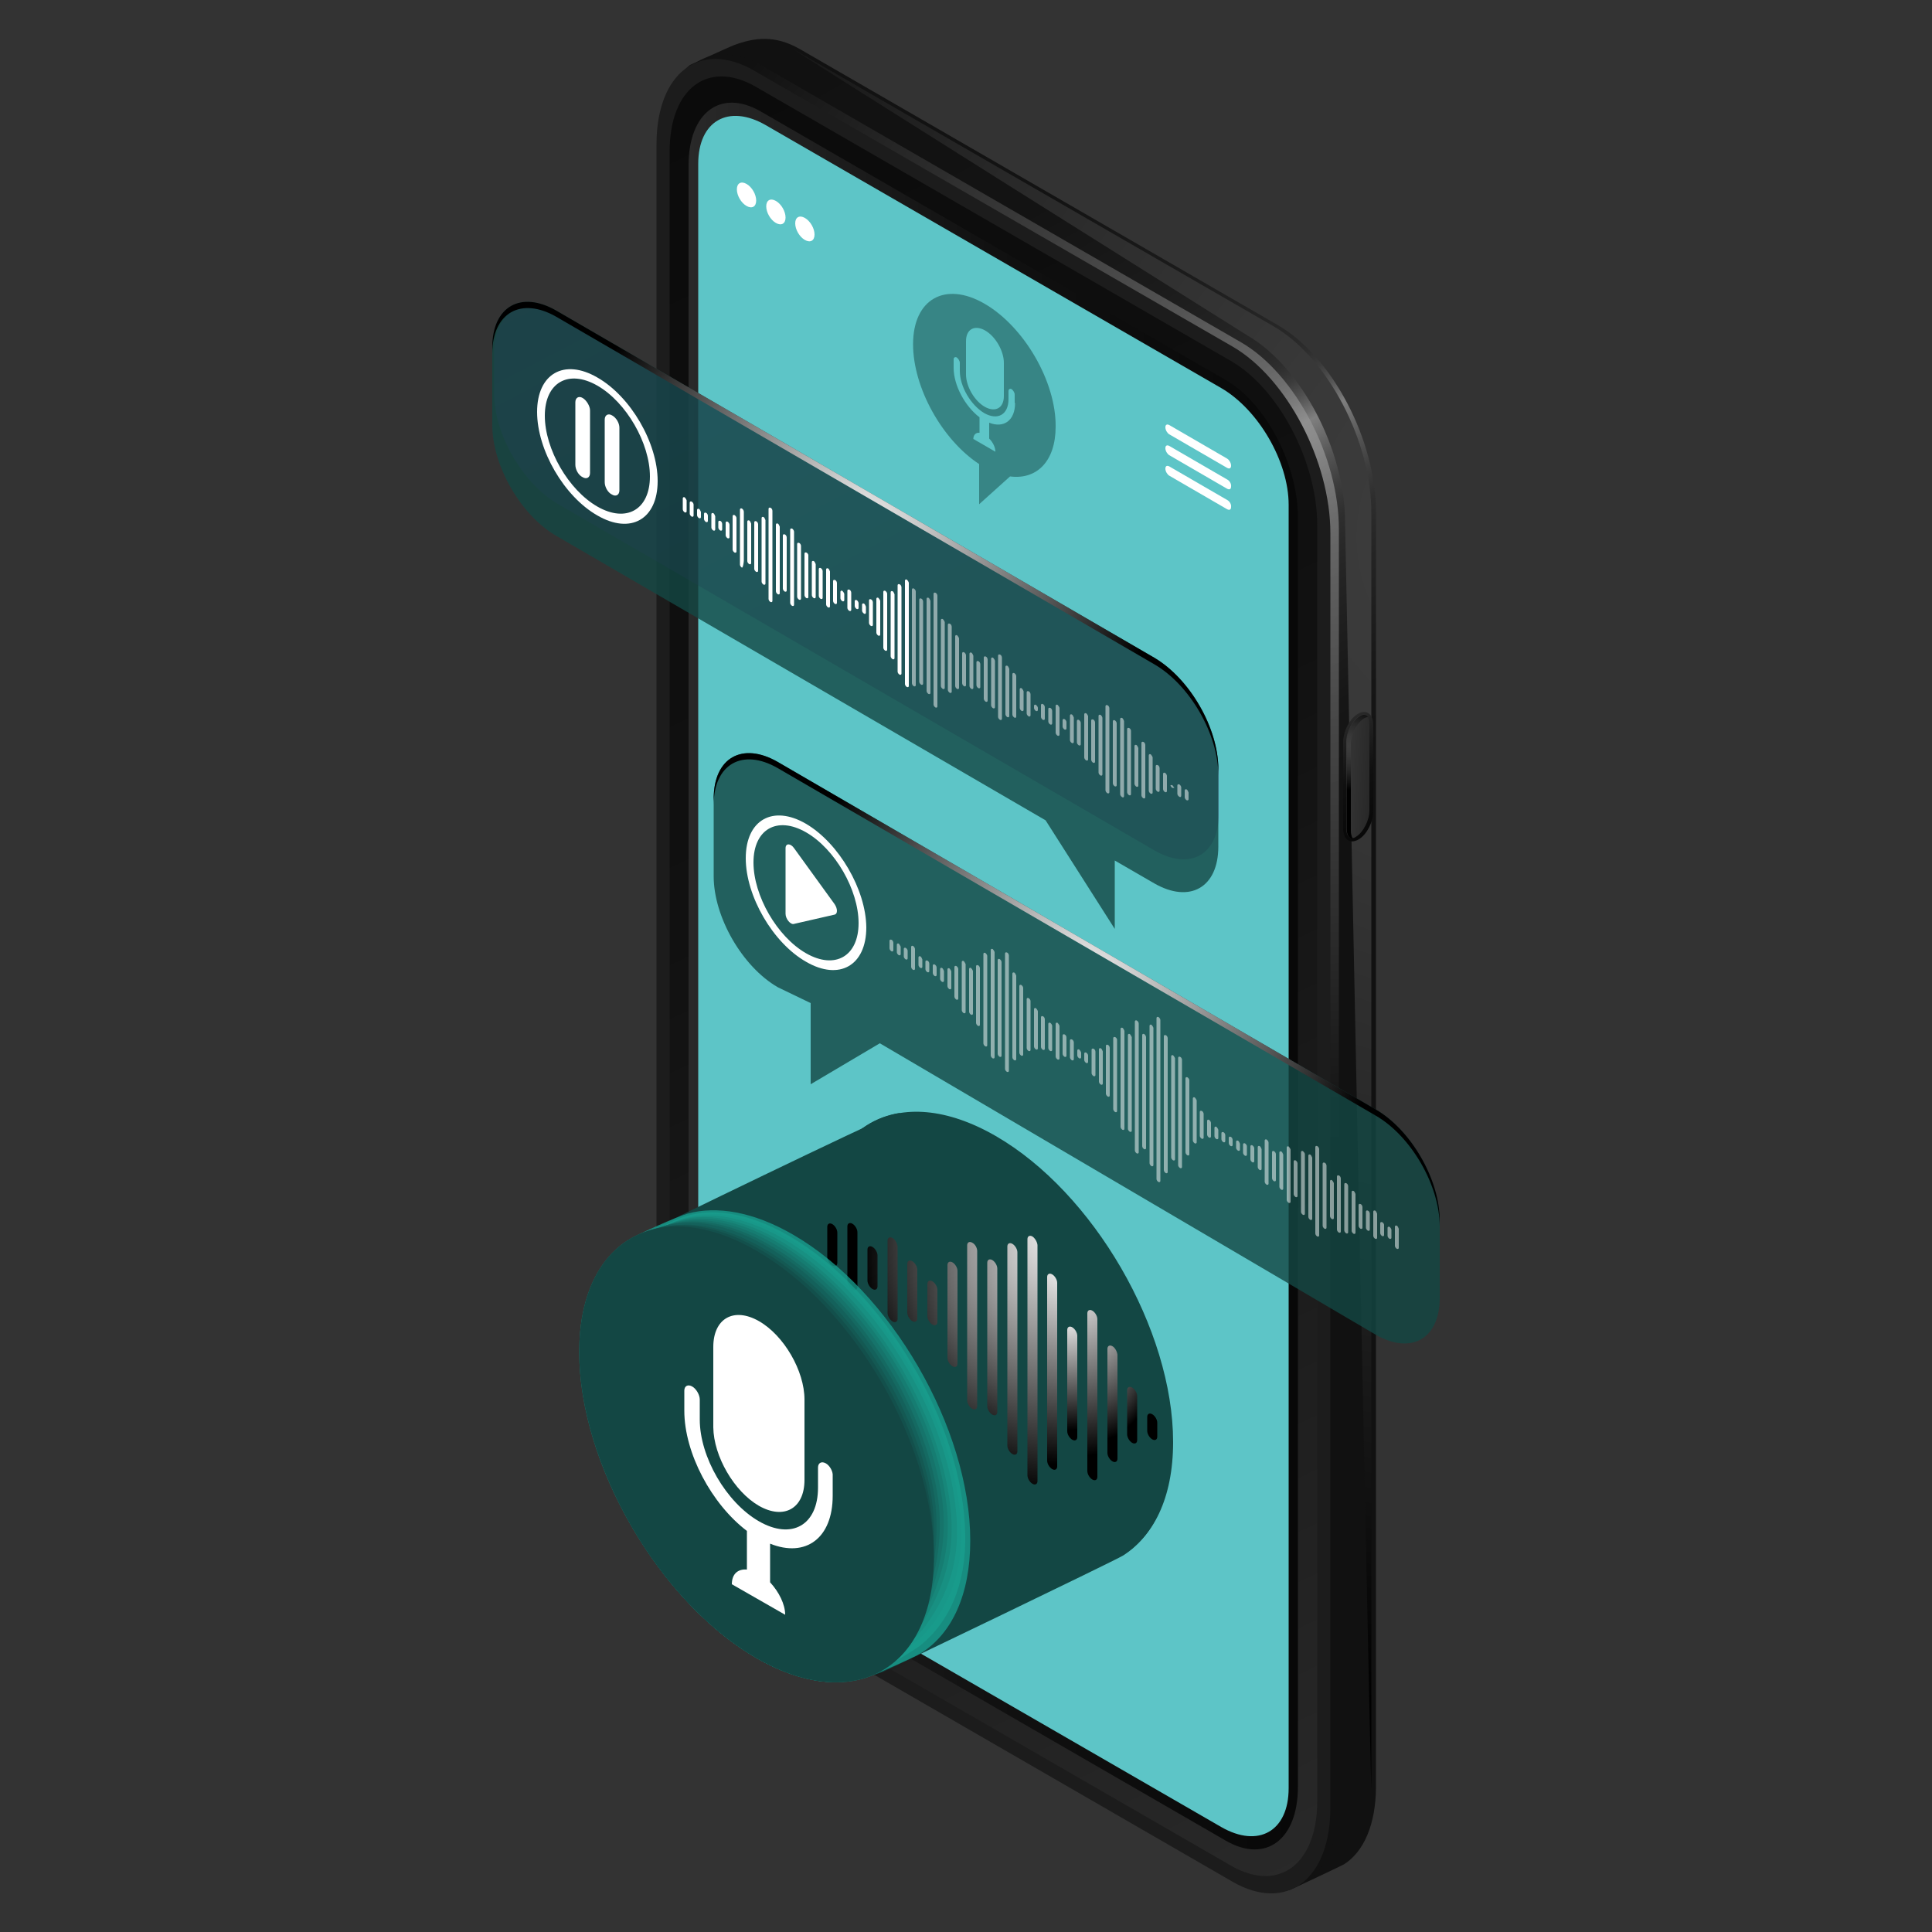 <?xml version="1.0" encoding="utf-8"?>
<!-- Generator: Adobe Illustrator 21.1.0, SVG Export Plug-In . SVG Version: 6.00 Build 0)  -->
<svg version="1.1" id="Layer_1" xmlns="http://www.w3.org/2000/svg" xmlns:xlink="http://www.w3.org/1999/xlink" x="0px" y="0px"
	 viewBox="0 0 500 500" style="enable-background:new 0 0 500 500;" xml:space="preserve">
<rect x="0" y="0" width="500" height="500" fill="#333333" stroke="none"/>
<style type="text/css">
	.st0{fill:url(#SVGID_1_);}
	.st1{fill:url(#SVGID_2_);}
	.st2{opacity:0.6;fill:url(#SVGID_3_);enable-background:new    ;}
	.st3{fill:#1C1C1C;}
	.st4{fill:url(#SVGID_4_);}
	.st5{fill:url(#SVGID_5_);}
	.st6{fill:#5DC5C7;}
	.st7{fill:url(#SVGID_6_);}
	.st8{fill:url(#SVGID_7_);}
	.st9{fill:url(#SVGID_8_);}
	.st10{fill:#FFFFFF;}
	.st11{opacity:0.5;fill:#134744;enable-background:new    ;}
	.st12{opacity:0.3;}
	.st13{fill:url(#SVGID_9_);}
	.st14{opacity:0.8;fill:#134744;enable-background:new    ;}
	.st15{fill:url(#SVGID_10_);}
	.st16{opacity:0.5;fill:#FFFFFF;enable-background:new    ;}
	.st17{fill:url(#SVGID_11_);}
	.st18{fill:#134744;}
	.st19{fill:url(#SVGID_12_);}
	.st20{fill:url(#SVGID_13_);}
	.st21{fill:url(#SVGID_14_);}
	.st22{fill:url(#SVGID_15_);}
	.st23{fill:url(#SVGID_16_);}
	.st24{fill:url(#SVGID_17_);}
	.st25{fill:url(#SVGID_18_);}
	.st26{fill:url(#SVGID_19_);}
	.st27{fill:url(#SVGID_20_);}
	.st28{fill:url(#SVGID_21_);}
	.st29{fill:url(#SVGID_22_);}
	.st30{fill:url(#SVGID_23_);}
	.st31{fill:url(#SVGID_24_);}
	.st32{fill:url(#SVGID_25_);}
	.st33{fill:url(#SVGID_26_);}
	.st34{fill:url(#SVGID_27_);}
	.st35{fill:url(#SVGID_28_);}
	.st36{opacity:0.727;fill:#1AA897;enable-background:new    ;}
	.st37{opacity:0.752;fill:#199F8F;enable-background:new    ;}
	.st38{opacity:0.777;fill:#199688;enable-background:new    ;}
	.st39{opacity:0.802;fill:#188E80;enable-background:new    ;}
	.st40{opacity:0.826;fill:#178579;enable-background:new    ;}
	.st41{opacity:0.851;fill:#177C71;enable-background:new    ;}
	.st42{opacity:0.876;fill:#16736A;enable-background:new    ;}
	.st43{opacity:0.901;fill:#166A62;enable-background:new    ;}
	.st44{opacity:0.926;fill:#15615B;enable-background:new    ;}
	.st45{opacity:0.95;fill:#145953;enable-background:new    ;}
	.st46{opacity:0.975;fill:#14504C;enable-background:new    ;}
</style>
<g id="Layer_1_1_">
</g>
<g id="Layer_6">
</g>
<g id="Layer_2">
</g>
<g id="Layer_3">
</g>
<g id="Layer_4">
</g>
<g id="Layer_5">
	<g>
		<g>
			
				<linearGradient id="SVGID_1_" gradientUnits="userSpaceOnUse" x1="140.786" y1="474.85" x2="302.54" y2="194.683" gradientTransform="matrix(1 0 0 -1 0 500)">
				<stop  offset="5.555570e-02" style="stop-color:#111111"/>
				<stop  offset="0.273" style="stop-color:#131313"/>
				<stop  offset="0.379" style="stop-color:#1B1B1B"/>
				<stop  offset="0.462" style="stop-color:#282828"/>
				<stop  offset="0.47" style="stop-color:#292929"/>
				<stop  offset="0.482" style="stop-color:#2E2E2E"/>
				<stop  offset="0.496" style="stop-color:#3B3B3B"/>
				<stop  offset="0.51" style="stop-color:#515151"/>
				<stop  offset="0.524" style="stop-color:#6F6F6F"/>
				<stop  offset="0.53" style="stop-color:#7F7F7F"/>
				<stop  offset="0.536" style="stop-color:#777777"/>
				<stop  offset="0.561" style="stop-color:#555555"/>
				<stop  offset="0.585" style="stop-color:#3D3D3D"/>
				<stop  offset="0.608" style="stop-color:#2E2E2E"/>
				<stop  offset="0.626" style="stop-color:#292929"/>
				<stop  offset="0.649" style="stop-color:#242424"/>
				<stop  offset="0.738" style="stop-color:#161616"/>
				<stop  offset="0.813" style="stop-color:#111111"/>
				<stop  offset="1" style="stop-color:#111111"/>
			</linearGradient>
			<path class="st0" d="M330.8,481.4L207,409.9c-14-8.1-25.3-29.7-25.3-48.3V31.8c0-9.5-7.8-11.6-3.1-15c0.2-0.1,11.1-5.1,11.3-5.1
				c5.1-1.9,10.5-2.8,17.1,1l123.8,71.5c14,8.1,25.3,29.7,25.3,48.3v329.8c0,9.9-3.2,17-8.3,20.2c-0.3,0.2-13.4,6.4-13.7,6.5
				C329.6,490.5,336.9,484.9,330.8,481.4z"/>
			
				<radialGradient id="SVGID_2_" cx="392.159" cy="361.026" r="303.548" gradientTransform="matrix(1 0 0 -1 0 500)" gradientUnits="userSpaceOnUse">
				<stop  offset="0" style="stop-color:#3E3E3E"/>
				<stop  offset="0.232" style="stop-color:#383838"/>
				<stop  offset="0.521" style="stop-color:#292929"/>
				<stop  offset="0.839" style="stop-color:#101010"/>
				<stop  offset="1" style="stop-color:#000000"/>
			</radialGradient>
			<path class="st1" d="M329.7,84.5L205.8,13c-6.6-3.8,117,73.8,117,73.8c14,8.1,25.3,29.7,25.3,48.3c0,0,6.8,337.4,6.8,327.5V132.9
				C355,114.2,343.6,92.6,329.7,84.5z"/>
			
				<radialGradient id="SVGID_3_" cx="341.377" cy="382.713" r="178.832" gradientTransform="matrix(1 0 0 -1 0 500)" gradientUnits="userSpaceOnUse">
				<stop  offset="0" style="stop-color:#A2A2A2"/>
				<stop  offset="1" style="stop-color:#101010"/>
			</radialGradient>
			<path class="st2" d="M321.2,485.8l-123.8-71.5c-14-8.1-25.3-29.7-25.3-48.3V36.2c0-18.6,11.3-27.2,25.3-19.1l123.8,71.5
				c14,8.1,25.3,29.7,25.3,48.3v329.8C346.5,485.3,335.2,493.8,321.2,485.8z"/>
			<path class="st3" d="M319,487l-123.8-71.5c-14-8.1-25.3-29.7-25.3-48.3V37.4c0-18.6,11.3-27.2,25.3-19.1L319,89.7
				c14,8.1,25.3,29.7,25.3,48.3v329.8C344.3,486.5,332.9,495,319,487z"/>
			
				<linearGradient id="SVGID_4_" gradientUnits="userSpaceOnUse" x1="362.257" y1="25.162" x2="111.2" y2="555.649" gradientTransform="matrix(1 0 0 -1 0 500)">
				<stop  offset="0" style="stop-color:#292929"/>
				<stop  offset="0.129" style="stop-color:#222222"/>
				<stop  offset="0.495" style="stop-color:#111111"/>
				<stop  offset="1" style="stop-color:#080808"/>
			</linearGradient>
			<path class="st4" d="M173.3,369.3V39.2c0-16.3,9.9-23.8,22.2-16.8l123.2,71.1c12.2,7.1,22.2,26,22.2,42.4v330.2
				c0,16.3-9.9,23.8-22.2,16.8l-123.2-71.1C183.2,404.6,173.3,385.7,173.3,369.3z"/>
			
				<linearGradient id="SVGID_5_" gradientUnits="userSpaceOnUse" x1="178.2" y1="247.4" x2="335.9" y2="247.4" gradientTransform="matrix(1 0 0 -1 0 500)">
				<stop  offset="1.082549e-07" style="stop-color:#292929"/>
				<stop  offset="0.129" style="stop-color:#222222"/>
				<stop  offset="0.495" style="stop-color:#111111"/>
				<stop  offset="1" style="stop-color:#080808"/>
			</linearGradient>
			<path class="st5" d="M178.2,371.3V42.8c0-13.7,8.3-19.9,18.6-14l120.5,69.6c10.2,5.9,18.6,21.8,18.6,35.5v328.5
				c0,13.7-8.3,19.9-18.6,14l-120.5-69.6C186.5,400.9,178.2,385,178.2,371.3z"/>
			<path class="st6" d="M198.2,32.4c-9.7-5.6-17.5-1.1-17.5,10v332.2c0,11.1,7.8,24.6,17.5,30.2l117.8,68c9.7,5.6,17.5,1.1,17.5-10
				V130.6c0-11.1-7.8-24.6-17.5-30.2L198.2,32.4z"/>
			
				<linearGradient id="SVGID_6_" gradientUnits="userSpaceOnUse" x1="-252.564" y1="-10115.37" x2="-224.33" y2="-10115.37" gradientTransform="matrix(-0.5 1.443 0.866 -0.5 8992.186 -4512.51)">
				<stop  offset="0" style="stop-color:#292929"/>
				<stop  offset="0.138" style="stop-color:#212121"/>
				<stop  offset="0.504" style="stop-color:#101010"/>
				<stop  offset="1" style="stop-color:#080808"/>
			</linearGradient>
			<path class="st7" d="M347.6,214.4v-22.3c0-2.8,1.7-6.2,3.9-7.4l0,0c2.1-1.2,3.9,0.1,3.9,2.9v22.3c0,2.8-1.7,6.2-3.9,7.4l0,0
				C349.3,218.5,347.6,217.2,347.6,214.4z"/>
			
				<linearGradient id="SVGID_7_" gradientUnits="userSpaceOnUse" x1="358.725" y1="298.785" x2="339.273" y2="299.622" gradientTransform="matrix(1 0 0 -1 0 500)">
				<stop  offset="0" style="stop-color:#202020"/>
				<stop  offset="1" style="stop-color:#484848"/>
			</linearGradient>
			<path class="st8" d="M349.9,216.9c-1.1,0-1.5-1.4-1.5-2.6V192c0-2.5,1.6-5.6,3.4-6.7c0.4-0.2,0.8-0.4,1.1-0.4
				c1.1,0,1.5,1.4,1.5,2.6v22.3c0,2.5-1.6,5.6-3.4,6.7C350.6,216.8,350.3,216.9,349.9,216.9z"/>
			
				<radialGradient id="SVGID_8_" cx="348.94" cy="306.982" r="11.424" gradientTransform="matrix(1 0 0 -1 0 500)" gradientUnits="userSpaceOnUse">
				<stop  offset="0" style="stop-color:#3E3E3E"/>
				<stop  offset="0.232" style="stop-color:#383838"/>
				<stop  offset="0.521" style="stop-color:#292929"/>
				<stop  offset="0.839" style="stop-color:#101010"/>
				<stop  offset="1" style="stop-color:#000000"/>
			</radialGradient>
			<path class="st9" d="M349.6,214.9v-22.3c0-2.5,1.6-5.6,3.4-6.7c0.4-0.2,0.7-0.3,1-0.3c-0.2-0.4-0.6-0.6-1-0.6
				c-0.3,0-0.7,0.1-1.1,0.4c-1.9,1.1-3.4,4.1-3.4,6.7v22.3c0,1.2,0.4,2.6,1.5,2.6h0.1C349.7,216.4,349.6,215.6,349.6,214.9z"/>
		</g>
		<g>
			<path class="st10" d="M302.6,112.4l15,8.7c0.6,0.3,1,0.1,1-0.6s-0.5-1.5-1-1.8l-15-8.7c-0.6-0.3-1-0.1-1,0.6
				C301.6,111.3,302.1,112.1,302.6,112.4z M317.6,124.1l-15-8.7c-0.6-0.3-1-0.1-1,0.6s0.5,1.5,1,1.8l15,8.7c0.6,0.3,1,0.1,1-0.6
				C318.7,125.2,318.2,124.4,317.6,124.1z M317.6,129.4l-15-8.7c-0.6-0.3-1-0.1-1,0.6s0.5,1.5,1,1.8l15,8.7c0.6,0.3,1,0.1,1-0.6
				C318.7,130.5,318.2,129.7,317.6,129.4z"/>
			<g>
				<path class="st10" d="M210.8,60.7c0,1.6-1.1,2.2-2.5,1.4s-2.5-2.7-2.5-4.3s1.1-2.2,2.5-1.4S210.8,59.1,210.8,60.7z"/>
				<path class="st10" d="M203.3,56.3c0,1.6-1.1,2.2-2.5,1.4s-2.5-2.7-2.5-4.3s1.1-2.2,2.5-1.4S203.3,54.7,203.3,56.3z"/>
				<path class="st10" d="M195.7,51.9c0,1.6-1.1,2.2-2.5,1.4s-2.5-2.7-2.5-4.3s1.1-2.2,2.5-1.4C194.6,48.4,195.7,50.3,195.7,51.9z"
					/>
			</g>
		</g>
		<path class="st11" d="M254.8,78.6c-10.2-5.9-18.5-1.2-18.5,10.5c0,11.2,7.5,24.7,17.1,31v10.4l8-7.2c6.9,0.9,11.8-3.9,11.8-12.9
			C273.3,98.7,265,84.5,254.8,78.6z M250,88.3c0-3.1,2.2-4.3,4.9-2.8c2.7,1.5,4.9,5.3,4.9,8.4v8.6c0,3.1-2.2,4.3-4.9,2.8
			c-2.7-1.5-4.9-5.3-4.9-8.4V88.3z M262.7,104.3c0,4.5-2.9,6.6-6.7,5.1v4.1c1,1,1.6,2.3,1.6,3.4l-5.7-3.3c0-1.1,0.7-1.7,1.6-1.6v-4
			c-3.8-2.9-6.7-8.3-6.7-12.8V93c0-0.5,0.4-0.7,0.8-0.5c0.4,0.3,0.8,0.9,0.8,1.4V96c0,4,2.8,8.8,6.3,10.9c3.5,2,6.3,0.4,6.3-3.6
			v-2.1c0-0.5,0.4-0.7,0.8-0.5c0.4,0.3,0.8,0.9,0.8,1.4v2.2H262.7z"/>
		<g class="st12">
			
				<linearGradient id="SVGID_9_" gradientUnits="userSpaceOnUse" x1="135.411" y1="513.491" x2="243.838" y2="306.742" gradientTransform="matrix(1 0 0 -1 0 500)">
				<stop  offset="1.010100e-02" style="stop-color:#9F19AB"/>
				<stop  offset="0.429" style="stop-color:#5F27BD"/>
				<stop  offset="0.904" style="stop-color:#3D065F"/>
			</linearGradient>
			<path class="st13" d="M144.5,81.8c-9.2-5.3-16.6-1.1-16.6,9.4v10.7c0,10.5,7.4,23.3,16.6,28.6l154.3,89.6
				c9.2,5.3,16.6,1.1,16.6-9.4V200c0-10.5-7.4-23.3-16.6-28.6L144.5,81.8z"/>
		</g>
		<path class="st14" d="M298.7,170.2L144,80.4c-9.2-5.3-16.6-1.1-16.6,9.5V110c0,10.5,7.4,23.4,16.6,28.7l126.6,73.6l17.9,28.1
			v-17.7l10.2,5.9c9.2,5.3,16.6,1.1,16.6-9.5V199C315.3,188.4,307.9,175.6,298.7,170.2z"/>
		
			<radialGradient id="SVGID_10_" cx="221.35" cy="360.645" r="79.302" gradientTransform="matrix(1 0 0 -1 0 500)" gradientUnits="userSpaceOnUse">
			<stop  offset="0" style="stop-color:#FFFFFF"/>
			<stop  offset="1" style="stop-color:#000000"/>
		</radialGradient>
		<path class="st15" d="M298.7,170.2L144,80.4c-9.2-5.3-16.6-1.1-16.6,9.5v1.6c0-10.5,7.4-14.8,16.6-9.5l154.7,89.9
			c9.2,5.3,16.6,18.1,16.6,28.7V199C315.3,188.4,307.9,175.6,298.7,170.2z"/>
		<path class="st10" d="M154.6,97.7c-8.6-5-15.6-1-15.6,8.9s7,21.9,15.6,26.8c8.6,5,15.6,1,15.6-8.9S163.2,102.6,154.6,97.7z
			 M154.6,131.1c-7.5-4.3-13.6-14.9-13.6-23.5s6.1-12.1,13.6-7.8c7.5,4.3,13.6,14.9,13.6,23.5S162.1,135.4,154.6,131.1z M150.8,103
			c-1-0.6-1.9-0.1-1.9,1.1v16.2c0,1.2,0.8,2.7,1.9,3.2c1,0.6,1.9,0.1,1.9-1.1v-16.2C152.7,105.1,151.8,103.6,150.8,103z
			 M158.4,107.5c-1-0.6-1.9-0.1-1.9,1.1v16.2c0,1.2,0.8,2.7,1.9,3.2c1,0.6,1.9,0.1,1.9-1.1v-16.2
			C160.3,109.5,159.5,108.1,158.4,107.5z"/>
		<g>
			<path class="st10" d="M177.2,128.7c-0.3-0.1-0.5,0-0.5,0.3v2.8c0,0.3,0.2,0.6,0.5,0.8c0.3,0.1,0.5,0,0.5-0.3v-2.8
				C177.6,129.2,177.4,128.9,177.2,128.7z"/>
			<path class="st10" d="M179,129.8c-0.3-0.1-0.5,0-0.5,0.3v2.8c0,0.3,0.2,0.6,0.5,0.8c0.3,0.1,0.5,0,0.5-0.3v-2.8
				C179.5,130.3,179.3,130,179,129.8z"/>
			<path class="st10" d="M180.9,131.7c-0.3-0.1-0.5,0-0.5,0.3v1.3c0,0.3,0.2,0.6,0.5,0.8c0.3,0.1,0.5,0,0.5-0.3v-1.3
				C181.3,132.2,181.1,131.8,180.9,131.7z"/>
			<path class="st10" d="M182.7,132.7c-0.3-0.1-0.5,0-0.5,0.3v1.3c0,0.3,0.2,0.6,0.5,0.8c0.3,0.1,0.5,0,0.5-0.3v-1.3
				C183.2,133.2,183,132.8,182.7,132.7z"/>
			<path class="st10" d="M184.6,132.8c-0.3-0.1-0.5,0-0.5,0.3v3.4c0,0.3,0.2,0.6,0.5,0.8c0.3,0.1,0.5,0,0.5-0.3v-3.4
				C185,133.3,184.8,132.9,184.6,132.8z"/>
			<path class="st10" d="M186.4,134.8c-0.3-0.1-0.5,0-0.5,0.3v1.4c0,0.3,0.2,0.6,0.5,0.8c0.3,0.1,0.5,0,0.5-0.3v-1.4
				C186.9,135.3,186.7,134.9,186.4,134.8z"/>
			<path class="st10" d="M188.3,135c-0.3-0.1-0.5,0-0.5,0.3v3.2c0,0.3,0.2,0.6,0.5,0.8c0.3,0.1,0.5,0,0.5-0.3v-3.2
				C188.8,135.5,188.5,135.1,188.3,135z"/>
			<path class="st10" d="M190.1,133.3c-0.3-0.1-0.5,0-0.5,0.3v8.6c0,0.3,0.2,0.6,0.5,0.8c0.3,0.1,0.5,0,0.5-0.3v-8.6
				C190.6,133.8,190.4,133.5,190.1,133.3z"/>
			<path class="st10" d="M192,131.6c-0.3-0.1-0.5,0-0.5,0.3v14.2c0,0.3,0.2,0.6,0.5,0.8c0.3,0.1,0.5-1.5,0.5-1.8v-12.6
				C192.5,132.1,192.3,131.8,192,131.6z"/>
			<path class="st10" d="M193.9,134.7c-0.3-0.1-0.5,0-0.5,0.3v10.2c0,0.3,0.2,0.6,0.5,0.8c0.3,0.1,0.5,0,0.5-0.3v-10.2
				C194.3,135.2,194.1,134.8,193.9,134.7z"/>
			<path class="st10" d="M195.7,134.9c-0.3-0.1-0.5,0-0.5,0.3v12c0,0.3,0.2,0.6,0.5,0.8c0.3,0.1,0.5,0,0.5-0.3v-12
				C196.2,135.4,196,135,195.7,134.9z"/>
			<path class="st10" d="M197.6,133.8c-0.3-0.1-0.5,0-0.5,0.3v16.4c0,0.3,0.2,0.6,0.5,0.8c0.3,0.1,0.5,0,0.5-0.3v-16.4
				C198,134.3,197.8,133.9,197.6,133.8z"/>
			<path class="st10" d="M199.4,131.4c-0.3-0.1-0.5,0-0.5,0.3V155c0,0.3,0.2,0.6,0.5,0.8c0.3,0.1,0.5,0,0.5-0.3v-23.3
				C199.9,131.9,199.7,131.5,199.4,131.4z"/>
			<path class="st10" d="M201.3,135.5c-0.3-0.1-0.5,0-0.5,0.3V153c0,0.3,0.2,0.6,0.5,0.8c0.3,0.1,0.5,0,0.5-0.3v-17.2
				C201.7,136,201.5,135.6,201.3,135.5z"/>
			<path class="st10" d="M203.1,138.3c-0.3-0.1-0.5,0-0.5,0.3v13.7c0,0.3,0.2,0.6,0.5,0.8c0.3,0.1,0.5,0,0.5-0.3v-13.7
				C203.6,138.8,203.4,138.4,203.1,138.3z"/>
			<path class="st10" d="M205,136.8c-0.3-0.1-0.5,0-0.5,0.3V156c0,0.3,0.2,0.6,0.5,0.8c0.3,0.1,0.5,0,0.5-0.3v-18.9
				C205.5,137.3,205.2,136.9,205,136.8z"/>
			<path class="st10" d="M206.8,140.5c-0.3-0.1-0.5,0-0.5,0.3v13.6c0,0.3,0.2,0.6,0.5,0.8c0.3,0.1,0.5,0,0.5-0.3v-13.6
				C207.3,141,207.1,140.6,206.8,140.5z"/>
			<path class="st10" d="M208.7,143c-0.3-0.1-0.5,0-0.5,0.3V154c0,0.3,0.2,0.6,0.5,0.8c0.3,0.1,0.5,0,0.5-0.3v-10.8
				C209.2,143.5,209,143.1,208.7,143z"/>
			<path class="st10" d="M210.6,145.2c-0.3-0.1-0.5,0-0.5,0.3v8.5c0,0.3,0.2,0.6,0.5,0.8c0.3,0.1,0.5,0,0.5-0.3V146
				C211,145.7,210.8,145.3,210.6,145.2z"/>
			<path class="st10" d="M212.4,147c-0.3-0.1-0.5,0-0.5,0.3v6.9c0,0.3,0.2,0.6,0.5,0.8c0.3,0.1,0.5,0,0.5-0.3v-6.9
				C212.9,147.5,212.7,147.2,212.4,147z"/>
			<path class="st10" d="M214.3,147.1c-0.3-0.1-0.5,0-0.5,0.3v9c0,0.3,0.2,0.6,0.5,0.8c0.3,0.1,0.5,0,0.5-0.3v-9
				C214.7,147.6,214.5,147.2,214.3,147.1z"/>
			<path class="st10" d="M216.1,150.1c-0.3-0.1-0.5,0-0.5,0.3v5.1c0,0.3,0.2,0.6,0.5,0.8c0.3,0.1,0.5,0,0.5-0.3v-5.1
				C216.6,150.6,216.4,150.2,216.1,150.1z"/>
			<path class="st10" d="M218,152.9c-0.3-0.1-0.5,0-0.5,0.3v1.6c0,0.3,0.2,0.6,0.5,0.8c0.3,0.1,0.5,0,0.5-0.3v-1.6
				C218.4,153.4,218.2,153.1,218,152.9z"/>
			<path class="st10" d="M219.8,152.6c-0.3-0.1-0.5,0-0.5,0.3v4.4c0,0.3,0.2,0.6,0.5,0.8c0.3,0.1,0.5,0,0.5-0.3v-4.4
				C220.3,153.1,220.1,152.7,219.8,152.6z"/>
			<path class="st10" d="M221.7,155.3c-0.3-0.1-0.5,0-0.5,0.3v1.2c0,0.3,0.2,0.6,0.5,0.8c0.3,0.1,0.5,0,0.5-0.3v-1.2
				C222.2,155.8,221.9,155.4,221.7,155.3z"/>
			<path class="st10" d="M223.6,156.2c-0.3-0.1-0.5,0-0.5,0.3v1.5c0,0.3,0.2,0.6,0.5,0.8s0.5,0,0.5-0.3V157
				C224,156.7,223.8,156.3,223.6,156.2z"/>
			<path class="st10" d="M225.4,155.1c-0.3-0.1-0.5,0-0.5,0.3v5.8c0,0.3,0.2,0.6,0.5,0.8c0.3,0.1,0.5,0,0.5-0.3v-5.8
				C225.9,155.6,225.7,155.2,225.4,155.1z"/>
			<path class="st10" d="M227.3,154.7c-0.3-0.1-0.5,0-0.5,0.3v8.7c0,0.3,0.2,0.6,0.5,0.8c0.3,0.1,0.5,0,0.5-0.3v-8.7
				C227.7,155.2,227.5,154.9,227.3,154.7z"/>
			<path class="st10" d="M229.1,152.9c-0.3-0.1-0.5,0-0.5,0.3v14.4c0,0.3,0.2,0.6,0.5,0.8c0.3,0.1,0.5,0,0.5-0.3v-14.4
				C229.6,153.4,229.4,153.1,229.1,152.9z"/>
			<path class="st10" d="M231,153c-0.3-0.1-0.5,0-0.5,0.3v16.5c0,0.3,0.2,0.6,0.5,0.8c0.3,0.1,0.5,0,0.5-0.3v-16.5
				C231.4,153.5,231.2,153.1,231,153z"/>
			<path class="st10" d="M232.8,151.2c-0.3-0.1-0.5,0-0.5,0.3v22.3c0,0.3,0.2,0.6,0.5,0.8c0.3,0.1,0.5,0,0.5-0.3V152
				C233.3,151.7,233.1,151.3,232.8,151.2z"/>
			<path class="st10" d="M234.7,150c-0.3-0.1-0.5,0-0.5,0.3V177c0,0.3,0.2,0.6,0.5,0.8c0.3,0.1,0.5,0,0.5-0.3v-26.7
				C235.1,150.5,234.9,150.2,234.7,150z"/>
			<path class="st16" d="M236.5,152.3c-0.3-0.1-0.5,0-0.5,0.3v24.2c0,0.3,0.2,0.6,0.5,0.8c0.3,0.1,0.5,0,0.5-0.3v-24.2
				C237,152.8,236.8,152.5,236.5,152.3z"/>
			<path class="st16" d="M238.4,154.9c-0.3-0.1-0.5,0-0.5,0.3v21.2c0,0.3,0.2,0.6,0.5,0.8c0.3,0.1,0.5,0,0.5-0.3v-21.2
				C238.9,155.4,238.7,155,238.4,154.9z"/>
			<path class="st16" d="M240.3,154.7c-0.3-0.1-0.5,0-0.5,0.3v23.8c0,0.3,0.2,0.6,0.5,0.8c0.3,0.1,0.5,0,0.5-0.3v-23.8
				C240.7,155.2,240.5,154.8,240.3,154.7z"/>
			<path class="st16" d="M242.1,153.4c-0.3-0.1-0.5,0-0.5,0.3v28.6c0,0.3,0.2,0.6,0.5,0.8c0.3,0.1,0.5,0,0.5-0.3v-28.6
				C242.6,153.9,242.4,153.5,242.1,153.4z"/>
			<path class="st16" d="M244,160.2c-0.3-0.1-0.5,0-0.5,0.3v17c0,0.3,0.2,0.6,0.5,0.8c0.3,0.1,0.5,0,0.5-0.3v-17
				C244.4,160.7,244.2,160.4,244,160.2z"/>
			<path class="st16" d="M245.8,161.4c-0.3-0.1-0.5,0-0.5,0.3v16.8c0,0.3,0.2,0.6,0.5,0.8c0.3,0.1,0.5,0,0.5-0.3v-16.8
				C246.3,161.9,246.1,161.5,245.8,161.4z"/>
			<path class="st16" d="M247.7,164.4c-0.3-0.1-0.5,0-0.5,0.3v12.8c0,0.3,0.2,0.6,0.5,0.8c0.3,0.1,0.5,0,0.5-0.3v-12.8
				C248.1,164.9,247.9,164.6,247.7,164.4z"/>
			<path class="st16" d="M249.5,168.8c-0.3-0.1-0.5,0-0.5,0.3v7.7c0,0.3,0.2,0.6,0.5,0.8c0.3,0.1,0.5,0,0.5-0.3v-7.7
				C250,169.3,249.8,169,249.5,168.8z"/>
			<path class="st16" d="M251.4,168.9c-0.3-0.1-0.5,0-0.5,0.3v8.3c0,0.3,0.2,0.6,0.5,0.8c0.3,0.1,0.5,0,0.5-0.3v-8.3
				C251.8,169.4,251.6,169,251.4,168.9z"/>
			<path class="st16" d="M253.2,171.1c-0.3-0.1-0.5,0-0.5,0.3v5.9c0,0.3,0.2,0.6,0.5,0.8c0.3,0.1,0.5,0,0.5-0.3v-5.9
				C253.7,171.6,253.5,171.2,253.2,171.1z"/>
			<path class="st16" d="M255.1,169.9c-0.3-0.1-0.5,0-0.5,0.3v10.6c0,0.3,0.2,0.6,0.5,0.8c0.3,0.1,0.5,0,0.5-0.3v-10.6
				C255.6,170.4,255.4,170,255.1,169.9z"/>
			<path class="st16" d="M257,170.2c-0.3-0.1-0.5,0-0.5,0.3v12c0,0.3,0.2,0.6,0.5,0.8c0.3,0.1,0.5,0,0.5-0.3v-12
				C257.4,170.7,257.2,170.4,257,170.2z"/>
			<path class="st16" d="M258.8,169.4c-0.3-0.1-0.5,0-0.5,0.3v15.8c0,0.3,0.2,0.6,0.5,0.8c0.3,0.1,0.5,0,0.5-0.3v-15.8
				C259.3,169.9,259.1,169.5,258.8,169.4z"/>
			<path class="st16" d="M260.7,172.3c-0.3-0.1-0.5,0-0.5,0.3v12.2c0,0.3,0.2,0.6,0.5,0.8c0.3,0.1,0.5,0,0.5-0.3v-12.2
				C261.1,172.8,260.9,172.4,260.7,172.3z"/>
			<path class="st16" d="M262.5,174.2c-0.3-0.1-0.5,0-0.5,0.3v10.4c0,0.3,0.2,0.6,0.5,0.8s0.5,0,0.5-0.3V175
				C263,174.7,262.8,174.4,262.5,174.2z"/>
			<path class="st16" d="M264.4,178.1c-0.3-0.1-0.5,0-0.5,0.3v4.8c0,0.3,0.2,0.6,0.5,0.8c0.3,0.1,0.5,0,0.5-0.3v-4.8
				C264.8,178.6,264.6,178.3,264.4,178.1z"/>
			<path class="st16" d="M266.2,178.9c-0.3-0.1-0.5,0-0.5,0.3v5.4c0,0.3,0.2,0.6,0.5,0.8c0.3,0.1,0.5,0,0.5-0.3v-5.4
				C266.7,179.4,266.5,179,266.2,178.9z"/>
			<path class="st16" d="M268.1,182.4c-0.3-0.1-0.5,0-0.5,0.3v0.5c0,0.3,0.2,0.6,0.5,0.8c0.3,0.1,0.5,0,0.5-0.3v-0.5
				C268.6,182.9,268.3,182.6,268.1,182.4z"/>
			<path class="st16" d="M269.9,182.2c-0.3-0.1-0.5,0-0.5,0.3v3c0,0.3,0.2,0.6,0.5,0.8c0.3,0.1,0.5,0,0.5-0.3v-3
				C270.4,182.7,270.2,182.4,269.9,182.2z"/>
			<path class="st16" d="M271.8,183.2c-0.3-0.1-0.5,0-0.5,0.3v3.2c0,0.3,0.2,0.6,0.5,0.8c0.3,0.1,0.5,0,0.5-0.3V184
				C272.3,183.7,272.1,183.3,271.8,183.2z"/>
			<path class="st16" d="M273.7,182.4c-0.3-0.1-0.5,0-0.5,0.3v6.9c0,0.3,0.2,0.6,0.5,0.8c0.3,0.1,0.5,0,0.5-0.3v-6.9
				C274.1,182.9,273.9,182.6,273.7,182.4z"/>
			<path class="st16" d="M275.5,186.1c-0.3-0.1-0.5,0-0.5,0.3v1.6c0,0.3,0.2,0.6,0.5,0.8c0.3,0.1,0.5,0,0.5-0.3v-1.6
				C276,186.6,275.8,186.3,275.5,186.1z"/>
			<path class="st16" d="M277.4,184.9c-0.3-0.1-0.5,0-0.5,0.3v6.3c0,0.3,0.2,0.6,0.5,0.8c0.3,0.1,0.5,0,0.5-0.3v-6.3
				C277.8,185.4,277.6,185,277.4,184.9z"/>
			<path class="st16" d="M279.2,186.3c-0.3-0.1-0.5,0-0.5,0.3v5.5c0,0.3,0.2,0.6,0.5,0.8c0.3,0.1,0.5,0,0.5-0.3v-5.5
				C279.7,186.8,279.5,186.5,279.2,186.3z"/>
			<path class="st16" d="M281.1,184.6c-0.3-0.1-0.5,0-0.5,0.3V196c0,0.3,0.2,0.6,0.5,0.8c0.3,0.1,0.5,0,0.5-0.3v-11.2
				C281.5,185.1,281.3,184.7,281.1,184.6z"/>
			<path class="st16" d="M282.9,186.2c-0.3-0.1-0.5,0-0.5,0.3v10.1c0,0.3,0.2,0.6,0.5,0.8c0.3,0.1,0.5,0,0.5-0.3V187
				C283.4,186.7,283.2,186.3,282.9,186.2z"/>
			<path class="st16" d="M284.8,185c-0.3-0.1-0.5,0-0.5,0.3v14.6c0,0.3,0.2,0.6,0.5,0.8c0.3,0.1,0.5,0,0.5-0.3v-14.6
				C285.3,185.5,285,185.1,284.8,185z"/>
			<path class="st16" d="M286.6,182.5c-0.3-0.1-0.5,0-0.5,0.3v21.7c0,0.3,0.2,0.6,0.5,0.8c0.3,0.1,0.5,0,0.5-0.3v-21.7
				C287.1,183,286.9,182.6,286.6,182.5z"/>
			<path class="st16" d="M288.5,186.4c-0.3-0.1-0.5,0-0.5,0.3v16c0,0.3,0.2,0.6,0.5,0.8c0.3,0.1,0.5,0,0.5-0.3v-16
				C289,186.9,288.8,186.6,288.5,186.4z"/>
			<path class="st16" d="M290.4,185.8c-0.3-0.1-0.5,0-0.5,0.3v19.4c0,0.3,0.2,0.6,0.5,0.8s0.5,0,0.5-0.3v-19.4
				C290.8,186.3,290.6,185.9,290.4,185.8z"/>
			<path class="st16" d="M292.2,188.4c-0.3-0.1-0.5,0-0.5,0.3V205c0,0.3,0.2,0.6,0.5,0.8c0.3,0.1,0.5,0,0.5-0.3v-16.4
				C292.7,188.9,292.5,188.5,292.2,188.4z"/>
			<path class="st16" d="M294.1,192.8c-0.3-0.1-0.5,0-0.5,0.3v9.7c0,0.3,0.2,0.6,0.5,0.8c0.3,0.1,0.5,0,0.5-0.3v-9.7
				C294.5,193.3,294.3,192.9,294.1,192.8z"/>
			<path class="st16" d="M295.9,192c-0.3-0.1-0.5,0-0.5,0.3v13.5c0,0.3,0.2,0.6,0.5,0.8c0.3,0.1,0.5,0,0.5-0.3v-13.5
				C296.4,192.5,296.2,192.1,295.9,192z"/>
			<path class="st16" d="M297.8,195.2c-0.3-0.1-0.5,0-0.5,0.3v9.1c0,0.3,0.2,0.6,0.5,0.8c0.3,0.1,0.5,0,0.5-0.3V196
				C298.2,195.7,298,195.4,297.8,195.2z"/>
			<path class="st16" d="M299.6,198c-0.3-0.1-0.5,0-0.5,0.3v5.8c0,0.3,0.2,0.6,0.5,0.8c0.3,0.1,0.5,0,0.5-0.3v-5.8
				C300.1,198.5,299.9,198.1,299.6,198z"/>
			<path class="st16" d="M301.5,200c-0.3-0.1-0.5,0-0.5,0.3v3.9c0,0.3,0.2,0.6,0.5,0.8c0.3,0.1,0.5,0,0.5-0.3v-3.9
				C302,200.5,301.7,200.1,301.5,200z"/>
			<path class="st16" d="M303.4,203.2c-0.3-0.1-0.5,0-0.5,0.3v-0.4c0,0.3,0.2,0.6,0.5,0.8c0.3,0.1,0.5,0,0.5-0.3v0.4
				C303.8,203.7,303.6,203.4,303.4,203.2z"/>
			<path class="st16" d="M305.2,203c-0.3-0.1-0.5,0-0.5,0.3v2.1c0,0.3,0.2,0.6,0.5,0.8s0.5,0,0.5-0.3v-2.1
				C305.7,203.5,305.5,203.2,305.2,203z"/>
			<path class="st16" d="M307.1,204.3c-0.3-0.1-0.5,0-0.5,0.3v1.7c0,0.3,0.2,0.6,0.5,0.8c0.3,0.1,0.5,0,0.5-0.3v-1.7
				C307.5,204.8,307.3,204.4,307.1,204.3z"/>
		</g>
		<path class="st14" d="M356,287.1l-154.7-89.9c-9.2-5.3-16.6-1.1-16.6,9.5v20.1c0,10.5,7.4,23.4,16.6,28.7l8.5,4.1v21l17.9-10.6
			L356,345.4c9.2,5.3,16.6,1.1,16.6-9.5v-20.1C372.6,305.3,365.2,292.4,356,287.1z"/>
		
			<radialGradient id="SVGID_11_" cx="278.65" cy="243.845" r="79.302" gradientTransform="matrix(1 0 0 -1 0 500)" gradientUnits="userSpaceOnUse">
			<stop  offset="0" style="stop-color:#FFFFFF"/>
			<stop  offset="1" style="stop-color:#000000"/>
		</radialGradient>
		<path class="st17" d="M356,287.1l-154.7-89.9c-9.2-5.3-16.6-1.1-16.6,9.5v1.6c0-10.5,7.4-14.8,16.6-9.5L356,288.7
			c9.2,5.3,16.6,18.1,16.6,28.7v-1.6C372.6,305.3,365.2,292.4,356,287.1z"/>
		<path class="st10" d="M216,234l-10.5-14.5c-0.9-1.3-2.2-1.3-2.2,0v17c0,1.3,1.3,2.9,2.2,2.6l10.5-2.4
			C216.8,236.5,216.8,235.2,216,234z M208.6,213.2c-8.6-5-15.6-1-15.6,8.9c0,9.8,7,21.9,15.6,26.8c8.6,5,15.6,1,15.6-8.9
			C224.1,230.2,217.1,218.2,208.6,213.2z M208.6,246.7c-7.5-4.3-13.6-14.9-13.6-23.5s6.1-12.1,13.6-7.8s13.6,14.9,13.6,23.5
			C222.2,247.5,216.1,251,208.6,246.7z"/>
		<path class="st16" d="M230.7,243.2c-0.3-0.1-0.5,0-0.5,0.3v1.9c0,0.3,0.2,0.6,0.5,0.8c0.3,0.1,0.5,0,0.5-0.3V244
			C231.2,243.7,231,243.3,230.7,243.2z M232.6,244.2c-0.3-0.1-0.5,0-0.5,0.3v1.9c0,0.3,0.2,0.6,0.5,0.8c0.3,0.1,0.5,0,0.5-0.3V245
			C233,244.8,232.8,244.4,232.6,244.2z M234.4,245.3c-0.3-0.1-0.5,0-0.5,0.3v1.9c0,0.3,0.2,0.6,0.5,0.8c0.3,0.1,0.5,0,0.5-0.3v-1.9
			C234.9,245.8,234.7,245.5,234.4,245.3z M236.3,244.8c-0.3-0.1-0.5,0-0.5,0.3v5.1c0,0.3,0.2,0.6,0.5,0.8c0.3,0.1,0.5,0,0.5-0.3
			v-5.1C236.8,245.4,236.6,245,236.3,244.8z M238.2,247.5c-0.3-0.1-0.5,0-0.5,0.3v1.9c0,0.3,0.2,0.6,0.5,0.8c0.3,0.1,0.5,0,0.5-0.3
			v-1.9C238.6,248,238.4,247.6,238.2,247.5z M240,248.6c-0.3-0.1-0.5,0-0.5,0.3v1.9c0,0.3,0.2,0.6,0.5,0.8c0.3,0.1,0.5,0,0.5-0.3
			v-1.9C240.5,249.1,240.3,248.7,240,248.6z M241.9,249.6c-0.3-0.1-0.5,0-0.5,0.3v1.9c0,0.3,0.2,0.6,0.5,0.8c0.3,0.1,0.5,0,0.5-0.3
			v-1.9C242.4,250.1,242.2,249.8,241.9,249.6z M243.8,250.5c-0.3-0.1-0.5,0-0.5,0.3v2.5c0,0.3,0.2,0.6,0.5,0.8
			c0.3,0.1,0.5,0,0.5-0.3v-2.5C244.2,251,244,250.6,243.8,250.5z M245.7,250.6c-0.3-0.1-0.5,0-0.5,0.3v4.3c0,0.3,0.2,0.6,0.5,0.8
			c0.3,0.1,0.5,0,0.5-0.3v-4.3C246.1,251.1,245.9,250.8,245.7,250.6z M247.5,250c-0.3-0.1-0.5,0-0.5,0.3v7.6c0,0.3,0.2,0.6,0.5,0.8
			c0.3,0.1,0.5,0,0.5-0.3v-7.6C248,250.5,247.8,250.2,247.5,250z M249.4,248.7c-0.3-0.1-0.5,0-0.5,0.3v12.4c0,0.3,0.2,0.6,0.5,0.8
			c0.3,0.1,0.5,0,0.5-0.3v-12.4C249.8,249.3,249.6,248.9,249.4,248.7z M251.3,250.5c-0.3-0.1-0.5,0-0.5,0.3v11
			c0,0.3,0.2,0.6,0.5,0.8c0.3,0.1,0.5,0,0.5-0.3v-11C251.7,251,251.5,250.7,251.3,250.5z M253.1,249.8c-0.3-0.1-0.5,0-0.5,0.3v14.6
			c0,0.3,0.2,0.6,0.5,0.8c0.3,0.1,0.5,0,0.5-0.3v-14.6C253.6,250.3,253.4,249.9,253.1,249.8z M255,246.6c-0.3-0.1-0.5,0-0.5,0.3V270
			c0,0.3,0.2,0.6,0.5,0.8c0.3,0.1,0.5,0,0.5-0.3v-23.1C255.5,247.1,255.2,246.8,255,246.6z M256.9,245.6c-0.3-0.1-0.5,0-0.5,0.3
			v27.2c0,0.3,0.2,0.6,0.5,0.8c0.3,0.1,0.5,0,0.5-0.3v-27.2C257.3,246.1,257.1,245.8,256.9,245.6z M258.7,248.2
			c-0.3-0.1-0.5,0-0.5,0.3v24.2c0,0.3,0.2,0.6,0.5,0.8c0.3,0.1,0.5,0,0.5-0.3V249C259.2,248.7,259,248.4,258.7,248.2z M260.6,246.5
			c-0.3-0.1-0.5,0-0.5,0.3v29.8c0,0.3,0.2,0.6,0.5,0.8c0.3,0.1,0.5,0,0.5-0.3v-29.8C261.1,247,260.9,246.6,260.6,246.5z
			 M262.5,251.7c-0.3-0.1-0.5,0-0.5,0.3v21.6c0,0.3,0.2,0.6,0.5,0.8c0.3,0.1,0.5,0,0.5-0.3v-21.6
			C262.9,252.2,262.7,251.8,262.5,251.7z M264.3,254.9c-0.3-0.1-0.5,0-0.5,0.3v17.2c0,0.3,0.2,0.6,0.5,0.8c0.3,0.1,0.5,0,0.5-0.3
			v-17.2C264.8,255.4,264.6,255.1,264.3,254.9z M266.2,258.3c-0.3-0.1-0.5,0-0.5,0.3v12.6c0,0.3,0.2,0.6,0.5,0.8
			c0.3,0.1,0.5,0,0.5-0.3v-12.6C266.7,258.8,266.5,258.5,266.2,258.3z M268.1,260.9c-0.3-0.1-0.5,0-0.5,0.3v9.6
			c0,0.3,0.2,0.6,0.5,0.8c0.3,0.1,0.5,0,0.5-0.3v-9.6C268.5,261.4,268.3,261.1,268.1,260.9z M269.9,263c-0.3-0.1-0.5,0-0.5,0.3v7.6
			c0,0.3,0.2,0.6,0.5,0.8c0.3,0.1,0.5,0,0.5-0.3v-7.6C270.4,263.5,270.2,263.1,269.9,263z M271.8,264.7c-0.3-0.1-0.5,0-0.5,0.3v6.2
			c0,0.3,0.2,0.6,0.5,0.8c0.3,0.1,0.5,0,0.5-0.3v-6.2C272.3,265.3,272.1,264.9,271.8,264.7z M273.7,264.7c-0.3-0.1-0.5,0-0.5,0.3
			v8.4c0,0.3,0.2,0.6,0.5,0.8c0.3,0.1,0.5,0,0.5-0.3v-8.4C274.1,265.2,273.9,264.9,273.7,264.7z M275.5,267.7
			c-0.3-0.1-0.5,0-0.5,0.3v4.7c0,0.3,0.2,0.6,0.5,0.8c0.3,0.1,0.5,0,0.5-0.3v-4.7C276,268.2,275.8,267.8,275.5,267.7z M277.4,269
			c-0.3-0.1-0.5,0-0.5,0.3v4.3c0,0.3,0.2,0.6,0.5,0.8c0.3,0.1,0.5,0,0.5-0.3v-4.3C277.9,269.5,277.7,269.1,277.4,269z M279.3,271.6
			c-0.3-0.1-0.5,0-0.5,0.3v1.2c0,0.3,0.2,0.6,0.5,0.8c0.3,0.1,0.5,0,0.5-0.3v-1.2C279.7,272.1,279.5,271.8,279.3,271.6z
			 M281.1,272.4c-0.3-0.1-0.5,0-0.5,0.3v1.6c0,0.3,0.2,0.6,0.5,0.8c0.3,0.1,0.5,0,0.5-0.3v-1.6C281.6,272.9,281.4,272.6,281.1,272.4
			z M283,271.4c-0.3-0.1-0.5,0-0.5,0.3v6c0,0.3,0.2,0.6,0.5,0.8c0.3,0.1,0.5,0,0.5-0.3v-6C283.5,271.9,283.3,271.5,283,271.4z
			 M284.9,271.3c-0.3-0.1-0.5,0-0.5,0.3v8.3c0,0.3,0.2,0.6,0.5,0.8c0.3,0.1,0.5,0,0.5-0.3v-8.3C285.3,271.8,285.1,271.4,284.9,271.3
			z M286.7,270.4c-0.3-0.1-0.5,0-0.5,0.3V283c0,0.3,0.2,0.6,0.5,0.8c0.3,0.1,0.5,0,0.5-0.3v-12.3C287.2,270.9,287,270.5,286.7,270.4
			z M288.6,268.4c-0.3-0.1-0.5,0-0.5,0.3V287c0,0.3,0.2,0.6,0.5,0.8c0.3,0.1,0.5,0,0.5-0.3v-18.4
			C289.1,268.9,288.9,268.5,288.6,268.4z M290.5,266c-0.3-0.1-0.5,0-0.5,0.3v25.3c0,0.3,0.2,0.6,0.5,0.8c0.3,0.1,0.5,0,0.5-0.3
			v-25.3C290.9,266.5,290.7,266.1,290.5,266z M292.4,267.6c-0.3-0.1-0.5,0-0.5,0.3v24.2c0,0.3,0.2,0.6,0.5,0.8
			c0.3,0.1,0.5,0,0.5-0.3v-24.2C292.8,268.2,292.6,267.8,292.4,267.6z M294.2,264.1c-0.3-0.1-0.5,0-0.5,0.3v33.3
			c0,0.3,0.2,0.6,0.5,0.8c0.3,0.1,0.5,0,0.5-0.3v-33.3C294.7,264.6,294.5,264.3,294.2,264.1z M296.1,267.6c-0.3-0.1-0.5,0-0.5,0.3
			v28.7c0,0.3,0.2,0.6,0.5,0.8c0.3,0.1,0.5,0,0.5-0.3v-28.7C296.6,268.1,296.3,267.7,296.1,267.6z M298,265.2
			c-0.3-0.1-0.5,0-0.5,0.3V301c0,0.3,0.2,0.6,0.5,0.8c0.3,0.1,0.5,0,0.5-0.3V266C298.4,265.7,298.2,265.4,298,265.2z M299.8,263.2
			c-0.3-0.1-0.5,0-0.5,0.3v41.6c0,0.3,0.2,0.6,0.5,0.8c0.3,0.1,0.5,0,0.5-0.3V264C300.3,263.7,300.1,263.4,299.8,263.2z
			 M301.7,267.9c-0.3-0.1-0.5,0-0.5,0.3v34.6c0,0.3,0.2,0.6,0.5,0.8c0.3,0.1,0.5,0,0.5-0.3v-34.6C302.2,268.4,302,268,301.7,267.9z
			 M303.6,273.1c-0.3-0.1-0.5,0-0.5,0.3v26.1c0,0.3,0.2,0.6,0.5,0.8c0.3,0.1,0.5,0,0.5-0.3v-26.1C304,273.6,303.8,273.3,303.6,273.1
			z M305.4,273.5c-0.3-0.1-0.5,0-0.5,0.3v27.7c0,0.3,0.2,0.6,0.5,0.8c0.3,0.1,0.5,0,0.5-0.3v-27.7
			C305.9,274,305.7,273.6,305.4,273.5z M307.3,278.8c-0.3-0.1-0.5,0-0.5,0.3v19.1c0,0.3,0.2,0.6,0.5,0.8c0.3,0.1,0.5,0,0.5-0.3
			v-19.1C307.8,279.3,307.6,279,307.3,278.8z M309.2,284c-0.3-0.1-0.5,0-0.5,0.3v10.8c0,0.3,0.2,0.6,0.5,0.8c0.3,0.1,0.5,0,0.5-0.3
			v-10.8C309.6,284.5,309.4,284.2,309.2,284z M311,287.5c-0.3-0.1-0.5,0-0.5,0.3v6.1c0,0.3,0.2,0.6,0.5,0.8c0.3,0.1,0.5,0,0.5-0.3
			v-6.1C311.5,288,311.3,287.6,311,287.5z M312.9,289.8c-0.3-0.1-0.5,0-0.5,0.3v3.5c0,0.3,0.2,0.6,0.5,0.8c0.3,0.1,0.5,0,0.5-0.3
			v-3.5C313.4,290.4,313.2,290,312.9,289.8z M314.8,291.6c-0.3-0.1-0.5,0-0.5,0.3v2.1c0,0.3,0.2,0.6,0.5,0.8c0.3,0.1,0.5,0,0.5-0.3
			v-2.1C315.2,292.1,315,291.8,314.8,291.6z M316.6,293c-0.3-0.1-0.5,0-0.5,0.3v1.5c0,0.3,0.2,0.6,0.5,0.8c0.3,0.1,0.5,0,0.5-0.3
			v-1.5C317.1,293.5,316.9,293.1,316.6,293z M318.5,294.2c-0.3-0.1-0.5,0-0.5,0.3v1.3c0,0.3,0.2,0.6,0.5,0.8c0.3,0.1,0.5,0,0.5-0.3
			V295C319,294.7,318.8,294.3,318.5,294.2z M320.4,295.2c-0.3-0.1-0.5,0-0.5,0.3v1.5c0,0.3,0.2,0.6,0.5,0.8c0.3,0.1,0.5,0,0.5-0.3
			V296C320.8,295.7,320.6,295.3,320.4,295.2z M322.2,295.9c-0.3-0.1-0.5,0-0.5,0.3v2.1c0,0.3,0.2,0.6,0.5,0.8c0.3,0.1,0.5,0,0.5-0.3
			v-2.1C322.7,296.4,322.5,296.1,322.2,295.9z M324.1,296.4c-0.3-0.1-0.5,0-0.5,0.3v3.3c0,0.3,0.2,0.6,0.5,0.8
			c0.3,0.1,0.5,0,0.5-0.3v-3.3C324.6,296.9,324.4,296.6,324.1,296.4z M326,296.6c-0.3-0.1-0.5,0-0.5,0.3v5.1c0,0.3,0.2,0.6,0.5,0.8
			c0.3,0.1,0.5,0,0.5-0.3v-5.1C326.4,297.1,326.2,296.7,326,296.6z M327.8,294.9c-0.3-0.1-0.5,0-0.5,0.3v10.6c0,0.3,0.2,0.6,0.5,0.8
			c0.3,0.1,0.5,0,0.5-0.3v-10.6C328.3,295.5,328.1,295.1,327.8,294.9z M329.7,297.9c-0.3-0.1-0.5,0-0.5,0.3v6.7
			c0,0.3,0.2,0.6,0.5,0.8c0.3,0.1,0.5,0,0.5-0.3v-6.7C330.2,298.4,330,298.1,329.7,297.9z M331.6,298c-0.3-0.1-0.5,0-0.5,0.3v8.8
			c0,0.3,0.2,0.6,0.5,0.8c0.3,0.1,0.5,0,0.5-0.3v-8.8C332,298.5,331.8,298.1,331.6,298z M333.5,296.7c-0.3-0.1-0.5,0-0.5,0.3v13.5
			c0,0.3,0.2,0.6,0.5,0.8c0.3,0.1,0.5,0,0.5-0.3v-13.5C333.9,297.2,333.7,296.9,333.5,296.7z M335.3,300.3c-0.3-0.1-0.5,0-0.5,0.3
			v8.4c0,0.3,0.2,0.6,0.5,0.8c0.3,0.1,0.5,0,0.5-0.3v-8.4C335.8,300.8,335.6,300.5,335.3,300.3z M337.2,297.9
			c-0.3-0.1-0.5,0-0.5,0.3v15.4c0,0.3,0.2,0.6,0.5,0.8c0.3,0.1,0.5,0,0.5-0.3v-15.4C337.7,298.4,337.4,298.1,337.2,297.9z
			 M339.1,298.8c-0.3-0.1-0.5,0-0.5,0.3v15.8c0,0.3,0.2,0.6,0.5,0.8c0.3,0.1,0.5,0,0.5-0.3v-15.8
			C339.5,299.3,339.3,298.9,339.1,298.8z M342.8,300.9c-0.3-0.1-0.5,0-0.5,0.3v16c0,0.3,0.2,0.6,0.5,0.8c0.3,0.1,0.5,0,0.5-0.3v-16
			C343.3,301.4,343.1,301,342.8,300.9z M340.9,296.6c-0.3-0.1-0.5,0-0.5,0.3v22.3c0,0.3,0.2,0.6,0.5,0.8c0.3,0.1,0.5,0,0.5-0.3
			v-22.3C341.4,297.1,341.2,296.8,340.9,296.6z M344.7,305.4c-0.3-0.1-0.5,0-0.5,0.3v9c0,0.3,0.2,0.6,0.5,0.8c0.3,0.1,0.5,0,0.5-0.3
			v-9C345.1,305.9,344.9,305.6,344.7,305.4z M346.5,304.2c-0.3-0.1-0.5,0-0.5,0.3v13.7c0,0.3,0.2,0.6,0.5,0.8c0.3,0.1,0.5,0,0.5-0.3
			V305C347,304.7,346.8,304.3,346.5,304.2z M348.4,306.2c-0.3-0.1-0.5,0-0.5,0.3v11.9c0,0.3,0.2,0.6,0.5,0.8c0.3,0.1,0.5,0,0.5-0.3
			V307C348.9,306.7,348.7,306.3,348.4,306.2z M350.3,308.2c-0.3-0.1-0.5,0-0.5,0.3v10c0,0.3,0.2,0.6,0.5,0.8c0.3,0.1,0.5,0,0.5-0.3
			v-10C350.7,308.7,350.5,308.3,350.3,308.2z M352.1,311.6c-0.3-0.1-0.5,0-0.5,0.3v5.3c0,0.3,0.2,0.6,0.5,0.8c0.3,0.1,0.5,0,0.5-0.3
			v-5.3C352.6,312.1,352.4,311.7,352.1,311.6z M354,313.3c-0.3-0.1-0.5,0-0.5,0.3v4.1c0,0.3,0.2,0.6,0.5,0.8c0.3,0.1,0.5,0,0.5-0.3
			v-4.1C354.5,313.8,354.3,313.4,354,313.3z M355.9,313.3c-0.3-0.1-0.5,0-0.5,0.3v6.2c0,0.3,0.2,0.6,0.5,0.8c0.3,0.1,0.5,0,0.5-0.3
			v-6.2C356.3,313.8,356.1,313.4,355.9,313.3z M357.7,316.3c-0.3-0.1-0.5,0-0.5,0.3v2.5c0,0.3,0.2,0.6,0.5,0.8
			c0.3,0.1,0.5,0,0.5-0.3V317C358.2,316.8,358,316.4,357.7,316.3z M359.6,317.5c-0.3-0.1-0.5,0-0.5,0.3v2c0,0.3,0.2,0.6,0.5,0.8
			c0.3,0.1,0.5,0,0.5-0.3v-2C360.1,318.1,359.9,317.7,359.6,317.5z M361.5,317.2c-0.3-0.1-0.5,0-0.5,0.3v4.9c0,0.3,0.2,0.6,0.5,0.8
			c0.3,0.1,0.5,0,0.5-0.3V318C361.9,317.7,361.7,317.3,361.5,317.2z"/>
		<g>
			<path class="st18" d="M257.7,294c-25.3-14.6-45.9-2.9-45.9,26.2c0,29,20.6,64.6,45.9,79.2s45.9,2.9,45.9-26.2
				S283,308.6,257.7,294z"/>
			<path class="st18" d="M267,395.7c-25.3-14.6-45.9-50.1-45.9-79.2c0-13.6,4.5-23.4,11.9-28.5c-12.8,2-21.3,13.5-21.3,32.1
				c0,29,20.6,64.6,45.9,79.2c13.4,7.8,25.6,8.1,34,2.3C284.5,402.8,276.1,400.9,267,395.7z"/>
			<path class="st18" d="M303.3,373.5c0-29-20.6-64.6-45.9-79.2c-10.2-5.9-19.7-7.5-27.3-5.4c-2.8,0.8-61.9,29.4-64.1,30.7
				c-8.1,4.8-13.2,14.9-13.2,29.3c0,29,20.6,64.6,45.9,79.2c11.3,6.5,21.7,7.8,29.7,4.6c1.9-0.8,59.9-28.7,62.2-30.1
				C298.4,397.7,303.3,387.7,303.3,373.5z"/>
		</g>
		<g>
			
				<radialGradient id="SVGID_12_" cx="276.678" cy="174.554" r="53.642" gradientTransform="matrix(1 0 0 -1 0 500)" gradientUnits="userSpaceOnUse">
				<stop  offset="0" style="stop-color:#FFFFFF"/>
				<stop  offset="1" style="stop-color:#000000"/>
			</radialGradient>
			<path class="st19" d="M215.4,316.8c-0.7-0.4-1.3-0.1-1.3,0.7v7.8c0,0.8,0.6,1.8,1.3,2.2c0.7,0.4,1.3,0.1,1.3-0.7V319
				C216.7,318.2,216.1,317.2,215.4,316.8z"/>
			
				<radialGradient id="SVGID_13_" cx="276.675" cy="174.423" r="53.998" gradientTransform="matrix(1 0 0 -1 0 500)" gradientUnits="userSpaceOnUse">
				<stop  offset="0" style="stop-color:#FFFFFF"/>
				<stop  offset="1" style="stop-color:#000000"/>
			</radialGradient>
			<path class="st20" d="M220.6,316.7c-0.7-0.4-1.3-0.1-1.3,0.7v14.1c0,0.8,0.6,1.8,1.3,2.2c0.7,0.4,1.3,0.1,1.3-0.7v-14.1
				C221.9,318.1,221.3,317.1,220.6,316.7z"/>
			
				<radialGradient id="SVGID_14_" cx="276.678" cy="174.554" r="53.642" gradientTransform="matrix(1 0 0 -1 0 500)" gradientUnits="userSpaceOnUse">
				<stop  offset="0" style="stop-color:#FFFFFF"/>
				<stop  offset="1" style="stop-color:#000000"/>
			</radialGradient>
			<path class="st21" d="M225.8,322.7c-0.7-0.4-1.3-0.1-1.3,0.7v8c0,0.8,0.6,1.8,1.3,2.2c0.7,0.4,1.3,0.1,1.3-0.7v-8
				C227.1,324.1,226.5,323.1,225.8,322.7z"/>
			
				<radialGradient id="SVGID_15_" cx="276.675" cy="178.785" r="57.234" gradientTransform="matrix(1 0 0 -1 0 500)" gradientUnits="userSpaceOnUse">
				<stop  offset="0" style="stop-color:#FFFFFF"/>
				<stop  offset="1" style="stop-color:#000000"/>
			</radialGradient>
			<path class="st22" d="M231,320.4c-0.7-0.4-1.3-0.1-1.3,0.7v18.7c0,0.8,0.6,1.8,1.3,2.2c0.7,0.4,1.3,0.1,1.3-0.7v-18.7
				C232.2,321.8,231.7,320.8,231,320.4z"/>
			
				<radialGradient id="SVGID_16_" cx="276.677" cy="174.554" r="53.642" gradientTransform="matrix(1 0 0 -1 0 500)" gradientUnits="userSpaceOnUse">
				<stop  offset="0" style="stop-color:#FFFFFF"/>
				<stop  offset="1" style="stop-color:#000000"/>
			</radialGradient>
			<path class="st23" d="M236.1,326.4c-0.7-0.4-1.3-0.1-1.3,0.7v12.6c0,0.8,0.6,1.8,1.3,2.2c0.7,0.4,1.3,0.1,1.3-0.7v-12.6
				C237.4,327.8,236.8,326.8,236.1,326.4z"/>
			
				<radialGradient id="SVGID_17_" cx="276.675" cy="169.322" r="47.796" gradientTransform="matrix(1 0 0 -1 0 500)" gradientUnits="userSpaceOnUse">
				<stop  offset="0" style="stop-color:#FFFFFF"/>
				<stop  offset="1" style="stop-color:#000000"/>
			</radialGradient>
			<path class="st24" d="M241.3,331.6c-0.7-0.4-1.3-0.1-1.3,0.7v8.3c0,0.8,0.6,1.8,1.3,2.2c0.7,0.4,1.3,0.1,1.3-0.7v-8.3
				C242.6,333,242,332,241.3,331.6z"/>
			
				<radialGradient id="SVGID_18_" cx="276.677" cy="174.554" r="53.641" gradientTransform="matrix(1 0 0 -1 0 500)" gradientUnits="userSpaceOnUse">
				<stop  offset="0" style="stop-color:#FFFFFF"/>
				<stop  offset="1" style="stop-color:#000000"/>
			</radialGradient>
			<path class="st25" d="M246.5,326.7c-0.7-0.4-1.3-0.1-1.3,0.7v24c0,0.8,0.6,1.8,1.3,2.2c0.7,0.4,1.3,0.1,1.3-0.7v-24
				C247.8,328.1,247.2,327.1,246.5,326.7z"/>
			
				<radialGradient id="SVGID_19_" cx="276.676" cy="179.394" r="64.011" gradientTransform="matrix(1 0 0 -1 0 500)" gradientUnits="userSpaceOnUse">
				<stop  offset="0" style="stop-color:#FFFFFF"/>
				<stop  offset="1" style="stop-color:#000000"/>
			</radialGradient>
			<path class="st26" d="M251.6,321.6c-0.7-0.4-1.3-0.1-1.3,0.7v40.1c0,0.8,0.6,1.8,1.3,2.2c0.7,0.4,1.3,0.1,1.3-0.7v-40.1
				C252.9,323,252.4,322,251.6,321.6z"/>
			
				<radialGradient id="SVGID_20_" cx="276.677" cy="174.554" r="53.641" gradientTransform="matrix(1 0 0 -1 0 500)" gradientUnits="userSpaceOnUse">
				<stop  offset="0" style="stop-color:#FFFFFF"/>
				<stop  offset="1" style="stop-color:#000000"/>
			</radialGradient>
			<path class="st27" d="M256.8,326.1c-0.7-0.4-1.3-0.1-1.3,0.7v37.1c0,0.8,0.6,1.8,1.3,2.2c0.7,0.4,1.3,0.1,1.3-0.7v-37.1
				C258.1,327.5,257.5,326.5,256.8,326.1z"/>
			
				<radialGradient id="SVGID_21_" cx="276.676" cy="179.411" r="63.873" gradientTransform="matrix(1 0 0 -1 0 500)" gradientUnits="userSpaceOnUse">
				<stop  offset="0" style="stop-color:#FFFFFF"/>
				<stop  offset="1" style="stop-color:#000000"/>
			</radialGradient>
			<path class="st28" d="M262,321.9c-0.7-0.4-1.3-0.1-1.3,0.7v51.5c0,0.8,0.6,1.8,1.3,2.2c0.7,0.4,1.3,0.1,1.3-0.7v-51.5
				C263.3,323.3,262.7,322.3,262,321.9z"/>
			
				<radialGradient id="SVGID_22_" cx="276.676" cy="183.03" r="70.326" gradientTransform="matrix(1 0 0 -1 0 500)" gradientUnits="userSpaceOnUse">
				<stop  offset="0" style="stop-color:#FFFFFF"/>
				<stop  offset="1" style="stop-color:#000000"/>
			</radialGradient>
			<path class="st29" d="M267.2,320c-0.7-0.4-1.3-0.1-1.3,0.7v61.1c0,0.8,0.6,1.8,1.3,2.2c0.7,0.4,1.3,0.1,1.3-0.7v-61.1
				C268.4,321.4,267.9,320.5,267.2,320z"/>
			
				<radialGradient id="SVGID_23_" cx="276.676" cy="174.554" r="53.64" gradientTransform="matrix(1 0 0 -1 0 500)" gradientUnits="userSpaceOnUse">
				<stop  offset="0" style="stop-color:#FFFFFF"/>
				<stop  offset="1" style="stop-color:#000000"/>
			</radialGradient>
			<path class="st30" d="M272.3,329.8c-0.7-0.4-1.3-0.1-1.3,0.7V378c0,0.8,0.6,1.8,1.3,2.2c0.7,0.4,1.3,0.1,1.3-0.7V332
				C273.6,331.2,273,330.2,272.3,329.8z"/>
			
				<radialGradient id="SVGID_24_" cx="276.676" cy="160.692" r="30.881" gradientTransform="matrix(1 0 0 -1 0 500)" gradientUnits="userSpaceOnUse">
				<stop  offset="0" style="stop-color:#FFFFFF"/>
				<stop  offset="1" style="stop-color:#000000"/>
			</radialGradient>
			<path class="st31" d="M277.5,343.5c-0.7-0.4-1.3-0.1-1.3,0.7v26.2c0,0.8,0.6,1.8,1.3,2.2c0.7,0.4,1.3,0.1,1.3-0.7v-26.2
				C278.8,344.9,278.2,343.9,277.5,343.5z"/>
			
				<radialGradient id="SVGID_25_" cx="276.676" cy="170.148" r="47.103" gradientTransform="matrix(1 0 0 -1 0 500)" gradientUnits="userSpaceOnUse">
				<stop  offset="0" style="stop-color:#FFFFFF"/>
				<stop  offset="1" style="stop-color:#000000"/>
			</radialGradient>
			<path class="st32" d="M282.7,339.2c-0.7-0.4-1.3-0.1-1.3,0.7v40.8c0,0.8,0.6,1.8,1.3,2.2c0.7,0.4,1.3,0.1,1.3-0.7v-40.8
				C284,340.6,283.4,339.6,282.7,339.2z"/>
			
				<radialGradient id="SVGID_26_" cx="276.676" cy="161.36" r="35.166" gradientTransform="matrix(1 0 0 -1 0 500)" gradientUnits="userSpaceOnUse">
				<stop  offset="0" style="stop-color:#FFFFFF"/>
				<stop  offset="1" style="stop-color:#000000"/>
			</radialGradient>
			<path class="st33" d="M287.9,348.4c-0.7-0.4-1.3-0.1-1.3,0.7V376c0,0.8,0.6,1.8,1.3,2.2c0.7,0.4,1.3,0.1,1.3-0.7v-26.9
				C289.1,349.8,288.6,348.8,287.9,348.4z"/>
			
				<radialGradient id="SVGID_27_" cx="276.677" cy="148.607" r="23.536" gradientTransform="matrix(1 0 0 -1 0 500)" gradientUnits="userSpaceOnUse">
				<stop  offset="0" style="stop-color:#FFFFFF"/>
				<stop  offset="1" style="stop-color:#000000"/>
			</radialGradient>
			<path class="st34" d="M293,359.1c-0.7-0.4-1.3-0.1-1.3,0.7v11.4c0,0.8,0.6,1.8,1.3,2.2c0.7,0.4,1.3,0.1,1.3-0.7v-11.4
				C294.3,360.5,293.7,359.5,293,359.1z"/>
			
				<radialGradient id="SVGID_28_" cx="276.675" cy="139.952" r="21.397" gradientTransform="matrix(1 0 0 -1 0 500)" gradientUnits="userSpaceOnUse">
				<stop  offset="0" style="stop-color:#FFFFFF"/>
				<stop  offset="1" style="stop-color:#000000"/>
			</radialGradient>
			<path class="st35" d="M298.2,366c-0.7-0.4-1.3-0.1-1.3,0.7v3.6c0,0.8,0.6,1.8,1.3,2.2c0.7,0.4,1.3,0.1,1.3-0.7v-3.6
				C299.5,367.4,298.9,366.4,298.2,366z"/>
		</g>
		<g>
			<path class="st36" d="M251.1,398.7c0-29-20.6-64.6-45.9-79.2c-10.2-5.9-19.7-7.5-27.3-5.4c-2.8,0.8-12.6,5.2-14.8,6.5
				c-8.1,4.8-13.2,14.9-13.2,29.3c0,29,20.6,64.6,45.9,79.2c11.3,6.5,21.7,7.8,29.7,4.6c1.9-0.8,10.6-4.5,12.9-5.9
				C246.3,422.8,251.1,412.8,251.1,398.7z"/>
			<path class="st37" d="M161.9,323.3c-6.8,5.8-11.9,15-11.6,28.8c0.6,28.4,20.8,62.7,45.5,77c11.9,6.9,22.9,8,30.7,3.7
				c2-1.1,9.9-5.4,12.1-7.3c6.8-5.7,11.5-15,11.2-28.6c-0.6-28.4-20.8-62.7-45.5-77c-10.8-6.3-20.8-7.6-28.4-4.6
				C173,316.4,164.1,321.4,161.9,323.3z"/>
			<path class="st38" d="M160.7,325.9c-5.7,6.4-10.6,15.2-10,28.4c1.2,27.8,21.1,60.8,45.1,74.7c12.5,7.2,24.1,8,31.8,2.7
				c2.2-1.5,9.2-6.2,11.4-8.6c5.7-6.2,10.3-15.1,9.7-28.1c-1.2-27.8-21.1-60.9-45.2-74.8c-11.4-6.6-21.9-7.7-29.5-3.9
				C170.9,317.9,162.9,323.4,160.7,325.9z"/>
			<path class="st39" d="M159.5,328.6c-5.9,5.6-9.3,15.3-8.4,27.9c1.8,27.2,21.3,59,44.8,72.5c13.1,7.6,25.2,8,32.8,1.8
				c2.3-1.9,8.5-6.9,10.7-9.9c4.8-6.5,9-15.2,8.2-27.7c-1.8-27.2-21.3-59-44.8-72.6c-12-6.9-23-7.8-30.6-3.1
				C168.8,319.5,161.1,325,159.5,328.6z"/>
			<path class="st40" d="M158.3,331.3c-5.2,5.9-8,15.4-6.9,27.5c2.4,26.6,21.6,57.1,44.4,70.3c13.7,7.9,26.3,8,33.8,0.9
				c2.4-2.3,7.8-7.6,9.9-11.3c3.9-6.7,7.7-15.3,6.6-27.3c-2.4-26.6-21.6-57.2-44.4-70.4c-12.6-7.3-24.1-7.8-31.7-2.4
				C166.7,321,159.7,326.8,158.3,331.3z"/>
			<path class="st41" d="M157.1,333.9c-4.4,6.2-6.6,15.5-5.3,27c3,26,21.8,55.3,44,68.1c14.4,8.3,27.4,7.9,34.9,0
				c2.5-2.7,7.2-8.3,9.2-12.6c3.2-6.8,6.4-15.4,5.1-26.8c-3-26.1-21.8-55.4-44-68.2c-13.2-7.6-25.1-7.9-32.8-1.6
				C164.7,322.6,158.3,328.7,157.1,333.9z"/>
			<path class="st42" d="M155.9,336.6c-3.7,6.5-5.3,15.6-3.7,26.6c3.7,25.4,22,53.4,43.6,65.9c15,8.6,28.5,7.9,35.9-1
				c2.6-3.1,6.6-8.9,8.5-13.9c2.6-6.9,5.1-15.5,3.6-26.4c-3.7-25.5-22-53.5-43.7-66c-13.7-7.9-26.2-7.9-33.9-0.9
				C162.6,324.2,156.9,330.6,155.9,336.6z"/>
			<path class="st43" d="M154.7,339.2c-1.9,7.1-4,15.7-2.1,26.2c4.3,24.8,22.3,51.6,43.2,63.7c15.6,9,29.5,7.8,37-1.9
				c2.7-3.6,6.1-9.6,7.7-15.3c2-7,3.8-15.6,2-25.9c-4.3-24.9-22.3-51.7-43.3-63.8c-14.3-8.3-27.2-7.9-35-0.1
				C160.5,325.8,156.5,332.7,154.7,339.2z"/>
			<path class="st44" d="M153.5,341.9c-1.4,7.2-2.6,15.8-0.6,25.7c5,24.2,22.5,49.7,42.9,61.4c16.2,9.3,30.6,7.7,38-2.8
				c2.8-4,5.7-10.2,7-16.6c1.4-7.2,2.5-15.7,0.5-25.5c-5-24.3-22.5-49.8-42.9-61.6c-14.9-8.6-28.3-7.8-36.1,0.6
				C158.5,327.3,155,334.5,153.5,341.9z"/>
			<path class="st45" d="M152.3,344.6c-0.9,7.4-1.2,15.9,1,25.3c5.7,23.6,22.8,47.8,42.5,59.2c16.8,9.7,31.6,7.6,39.1-3.7
				c2.9-4.4,5.3-10.9,6.2-17.9c0.9-7.3,1.2-15.8-1-25c-5.7-23.6-22.8-48-42.5-59.4c-15.5-9-29.3-7.8-37.2,1.4
				C156.4,328.9,153.3,336.3,152.3,344.6z"/>
			<path class="st46" d="M151.1,347.2c-0.5,7.6,0.1,16,2.6,24.8c6.5,23,23,46,42.1,57c17.4,10,32.6,7.5,40.1-4.6
				c3-4.9,5-11.5,5.5-19.3c0.5-7.5-0.1-15.9-2.6-24.6c-6.5-23-23-46.2-42.2-57.2c-16.1-9.3-30.3-7.8-38.2,2.1
				C154.4,330.5,151.7,338.1,151.1,347.2z"/>
			<path class="st18" d="M195.8,323.7c-25.3-14.6-45.9-2.9-45.9,26.2c0,29,20.6,64.6,45.9,79.2s45.9,2.9,45.9-26.2
				C241.7,373.9,221.1,338.3,195.8,323.7z"/>
		</g>
		<g>
			<path class="st10" d="M196.4,389.7c6.5,3.7,11.8,0.7,11.8-6.7v-20.8c0-7.4-5.3-16.6-11.8-20.3s-11.8-0.7-11.8,6.7v20.8
				C184.7,376.9,190,386,196.4,389.7z"/>
			<path class="st10" d="M213.7,378.7c-1.1-0.6-2-0.1-2,1.1v5.2c0,9.7-6.8,13.6-15.3,8.7s-15.3-16.7-15.3-26.3v-5.2
				c0-1.2-0.9-2.8-2-3.4s-2-0.1-2,1.1v5.2c0,11,7.1,24.2,16.2,31.1v10c-2.3-0.2-3.9,1.1-3.9,3.8l13.8,7.9c0-2.7-1.6-5.9-3.9-8.4v-10
				c9.2,3.7,16.2-1.4,16.2-12.4v-5.2C215.6,380.9,214.8,379.3,213.7,378.7z"/>
		</g>
	</g>
</g>
</svg>
